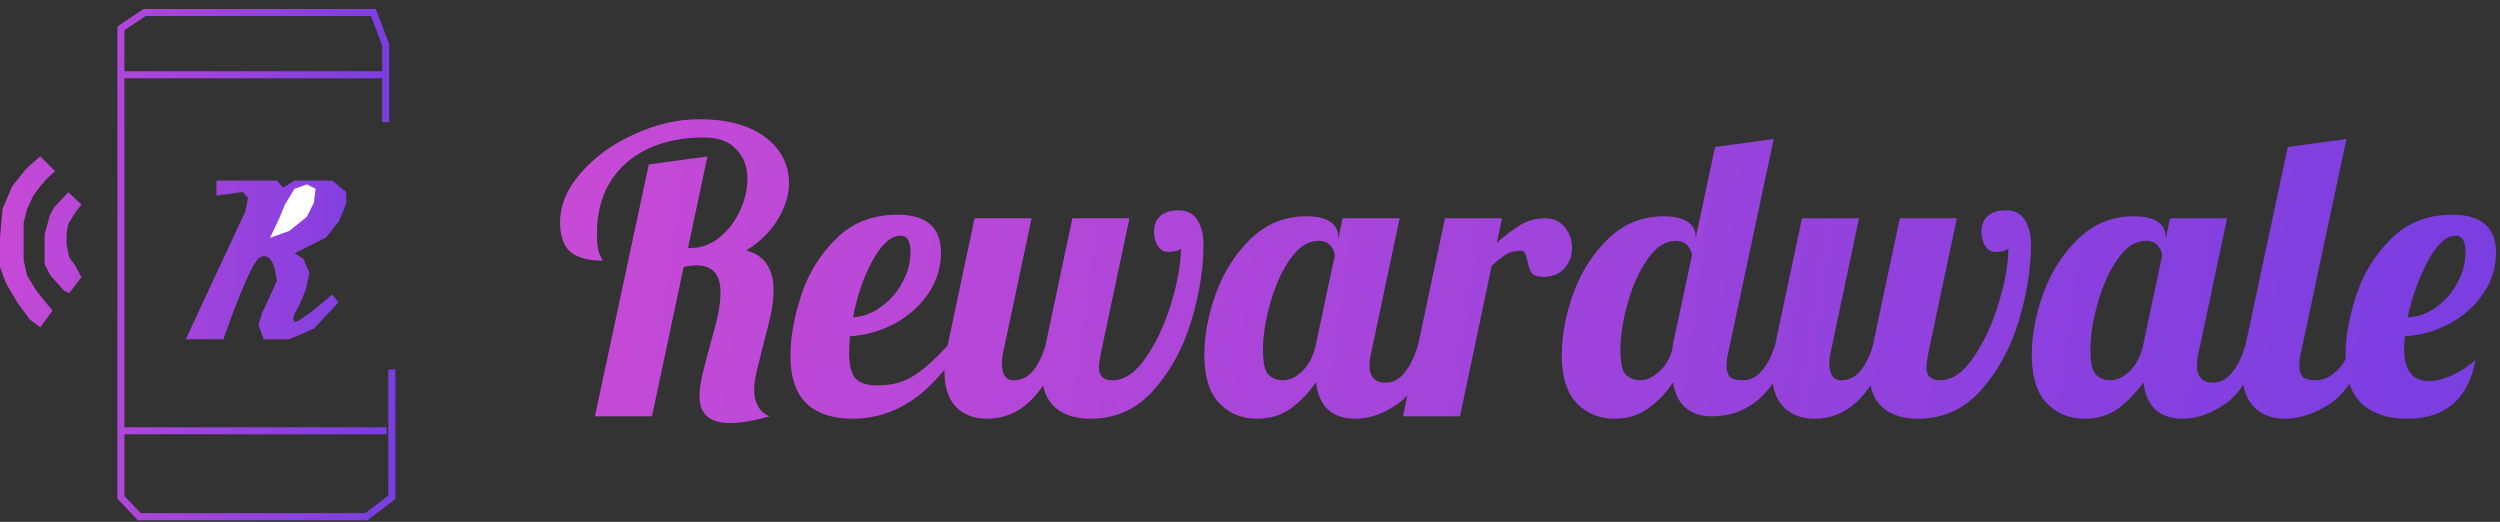 <svg width="206" height="43" viewBox="0 0 206 43" fill="none" xmlns="http://www.w3.org/2000/svg">
<rect x="0" y="0" width="206" height="43" fill="#333333" stroke="none"/>
<path fill-rule="evenodd" clip-rule="evenodd" d="M11.826 0.743H30.97L32.071 3.652V10.063H31.493V6.45H10.252V35.204H31.855V35.782H10.252V40.868L11.604 42.284H30.095L31.998 40.84V30.436H32.576V41.127L30.289 42.862H11.357L9.674 41.1V2.178L11.826 0.743ZM10.252 5.872H31.493V3.758L30.57 1.321H12.002L10.252 2.487V5.872ZM3.318 12.881L4.546 14.109L3.896 14.687L3.318 15.338L2.74 16.132L2.234 17.216L1.945 18.372V19.672V21.406L2.234 22.707L3.029 24.007L4.329 25.596L3.318 26.969L2.451 26.319L1.44 24.946L0.5 23.357L-0.005 21.984V19.672L0.211 17.216L1.006 15.338L2.234 13.82L3.318 12.881ZM5.631 15.843L6.714 16.854L6.209 17.504L5.631 18.444L5.486 19.166V20.177L5.703 21.189L6.209 21.911L6.714 22.851L5.703 24.151L5.269 23.934L4.619 23.212L4.113 22.634L3.68 21.767V20.611V19.311L4.113 17.721L4.475 17.071L5.631 15.843ZM20.22 14.88H22.82L23.326 15.457L24.265 14.88H27.372L28.528 15.819V16.758L27.95 18.203L26.866 19.575L24.265 20.876L24.988 21.309L25.494 22.465L25.205 23.838L24.699 25.066L24.265 25.861C24.145 26.198 24.063 26.771 24.699 26.366C25.335 25.962 26.12 25.331 26.433 25.066L27.372 24.271L27.878 24.922L25.855 27.089L23.832 27.956H21.737L21.303 26.8L21.592 25.789L22.315 24.271L22.82 23.116L22.604 22.032C22.459 21.55 21.997 20.731 21.303 21.309C20.61 21.887 19.088 25.981 18.413 27.956H15.307L20.22 17.408L20.436 16.324L20.003 15.819L17.835 16.108V14.88H20.22Z" fill="url(#paint0_linear_207_1296)"/>
<path d="M22.971 18.083L22.248 19.601L23.838 19.023L25.283 17.867L25.861 16.711L26.005 15.555L25.283 15.194L24.271 15.555L23.477 16.855L22.971 18.083Z" fill="white"/>
<path d="M60.185 34.86C58.488 34.86 57.639 34.131 57.639 32.673C57.639 32.194 57.704 31.65 57.835 31.041C57.987 30.41 58.194 29.605 58.455 28.626C58.76 27.603 58.988 26.733 59.141 26.015C59.293 25.296 59.369 24.654 59.369 24.089C59.369 22.609 58.716 21.869 57.411 21.869C57.062 21.869 56.703 21.913 56.334 22L53.722 34.305H49.022L53.461 13.546L58.292 12.893L56.693 20.433H56.954C57.802 20.433 58.586 20.139 59.304 19.552C60.022 18.964 60.577 18.235 60.968 17.365C61.382 16.473 61.589 15.602 61.589 14.754C61.589 13.753 61.284 12.937 60.675 12.306C60.087 11.653 59.195 11.327 57.998 11.327C56.236 11.327 54.691 11.642 53.363 12.273C52.036 12.904 51.002 13.818 50.263 15.015C49.544 16.212 49.185 17.626 49.185 19.258C49.185 20.063 49.262 20.629 49.414 20.955C49.566 21.26 49.642 21.434 49.642 21.478C48.467 21.478 47.586 21.238 46.999 20.759C46.433 20.259 46.15 19.443 46.15 18.311C46.15 16.919 46.716 15.57 47.847 14.264C49.001 12.937 50.469 11.871 52.254 11.066C54.038 10.239 55.822 9.825 57.606 9.825C59.238 9.825 60.609 10.065 61.719 10.543C62.829 11.022 63.656 11.664 64.2 12.469C64.744 13.252 65.016 14.112 65.016 15.048C65.016 16.07 64.7 17.093 64.069 18.116C63.438 19.138 62.578 19.976 61.491 20.629C62.317 20.868 62.894 21.271 63.221 21.837C63.569 22.381 63.743 23.066 63.743 23.893C63.743 24.524 63.666 25.198 63.514 25.917C63.362 26.613 63.144 27.483 62.861 28.528C62.687 29.202 62.524 29.866 62.372 30.519C62.219 31.172 62.143 31.715 62.143 32.151C62.143 32.651 62.252 33.097 62.47 33.489C62.709 33.881 63.025 34.153 63.416 34.305C62.089 34.675 61.012 34.86 60.185 34.86ZM70.224 34.501C68.614 34.501 67.363 34.087 66.471 33.261C65.579 32.412 65.133 31.095 65.133 29.311C65.133 27.81 65.426 26.156 66.014 24.35C66.602 22.544 67.559 20.988 68.886 19.682C70.214 18.355 71.9 17.691 73.945 17.691C76.339 17.691 77.536 18.736 77.536 20.825C77.536 22.043 77.188 23.164 76.491 24.187C75.795 25.209 74.87 26.036 73.717 26.667C72.564 27.276 71.334 27.625 70.029 27.712C69.985 28.364 69.963 28.8 69.963 29.017C69.963 30.084 70.148 30.812 70.518 31.204C70.888 31.574 71.487 31.759 72.313 31.759C73.488 31.759 74.489 31.487 75.316 30.943C76.165 30.399 77.09 29.572 78.091 28.462H79.2C76.785 32.488 73.793 34.501 70.224 34.501ZM70.29 26.145C71.095 26.102 71.856 25.819 72.575 25.296C73.314 24.774 73.902 24.11 74.337 23.305C74.794 22.5 75.022 21.652 75.022 20.759C75.022 19.867 74.751 19.421 74.207 19.421C73.423 19.421 72.651 20.107 71.889 21.478C71.149 22.848 70.616 24.404 70.29 26.145ZM81.315 34.501C80.271 34.501 79.422 34.174 78.769 33.522C78.138 32.869 77.823 31.89 77.823 30.584C77.823 30.04 77.91 29.333 78.084 28.462L80.303 17.985H85.003L82.653 29.083C82.588 29.344 82.555 29.616 82.555 29.899C82.555 30.856 82.882 31.335 83.534 31.335C84.144 31.335 84.666 31.084 85.101 30.584C85.536 30.062 85.885 29.355 86.146 28.462L88.365 17.985H93.065L90.715 29.083C90.606 29.627 90.552 30.018 90.552 30.258C90.552 30.976 90.922 31.335 91.662 31.335C92.663 31.335 93.588 30.704 94.436 29.442C95.306 28.18 96.003 26.678 96.525 24.937C97.047 23.197 97.308 21.695 97.308 20.433C97.265 20.542 97.124 20.629 96.884 20.694C96.645 20.738 96.438 20.759 96.264 20.759C95.894 20.759 95.6 20.585 95.383 20.237C95.187 19.889 95.089 19.508 95.089 19.095C95.089 18.573 95.252 18.148 95.579 17.822C95.927 17.495 96.438 17.332 97.113 17.332C97.831 17.332 98.353 17.604 98.679 18.148C99.006 18.671 99.169 19.345 99.169 20.172C99.169 22.13 98.832 24.23 98.157 26.471C97.483 28.691 96.449 30.584 95.056 32.151C93.664 33.717 91.934 34.501 89.867 34.501C88.8 34.501 87.93 34.272 87.255 33.815C86.581 33.358 86.146 32.673 85.95 31.759C84.731 33.587 83.186 34.501 81.315 34.501ZM103.58 34.501C102.339 34.501 101.306 34.077 100.479 33.228C99.652 32.379 99.239 31.052 99.239 29.246C99.239 27.636 99.554 25.949 100.185 24.187C100.838 22.402 101.795 20.901 103.057 19.682C104.341 18.442 105.864 17.822 107.627 17.822C108.519 17.822 109.183 17.974 109.618 18.279C110.053 18.584 110.271 18.986 110.271 19.487V19.715L110.63 17.985H115.33L112.98 29.083C112.893 29.409 112.849 29.757 112.849 30.127C112.849 31.063 113.295 31.531 114.187 31.531C114.797 31.531 115.319 31.248 115.754 30.682C116.211 30.116 116.57 29.376 116.831 28.462H118.202C117.397 30.812 116.396 32.412 115.199 33.261C114.024 34.087 112.838 34.501 111.642 34.501C110.728 34.501 109.988 34.251 109.422 33.75C108.878 33.228 108.552 32.477 108.443 31.498C107.812 32.39 107.105 33.119 106.321 33.685C105.56 34.229 104.646 34.501 103.58 34.501ZM105.701 31.335C106.245 31.335 106.778 31.084 107.3 30.584C107.844 30.062 108.214 29.355 108.41 28.462L109.977 21.086C109.977 20.803 109.868 20.531 109.651 20.27C109.433 19.987 109.096 19.846 108.639 19.846C107.768 19.846 106.985 20.357 106.289 21.38C105.592 22.381 105.048 23.599 104.657 25.035C104.265 26.45 104.069 27.701 104.069 28.789C104.069 29.877 104.221 30.573 104.526 30.878C104.853 31.182 105.244 31.335 105.701 31.335ZM119.063 17.985H123.763L123.339 20.009C124.078 19.356 124.742 18.855 125.33 18.507C125.939 18.159 126.592 17.985 127.288 17.985C127.984 17.985 128.528 18.224 128.92 18.703C129.333 19.182 129.54 19.759 129.54 20.433C129.54 21.064 129.333 21.619 128.92 22.098C128.506 22.576 127.93 22.816 127.19 22.816C126.711 22.816 126.385 22.707 126.211 22.489C126.058 22.25 125.939 21.913 125.852 21.478C125.786 21.195 125.721 20.988 125.656 20.857C125.591 20.727 125.471 20.662 125.297 20.662C124.84 20.662 124.448 20.759 124.122 20.955C123.817 21.129 123.415 21.445 122.914 21.902L120.303 34.305H115.603L119.063 17.985ZM133.032 34.501C131.791 34.501 130.758 34.077 129.931 33.228C129.104 32.379 128.691 31.052 128.691 29.246C128.691 27.636 129.006 25.949 129.637 24.187C130.29 22.402 131.247 20.901 132.509 19.682C133.793 18.442 135.316 17.822 137.079 17.822C137.971 17.822 138.635 17.974 139.07 18.279C139.505 18.584 139.723 18.986 139.723 19.487V19.617L141.322 12.11L146.153 11.457L142.399 29.083C142.312 29.409 142.269 29.757 142.269 30.127C142.269 30.562 142.367 30.878 142.562 31.074C142.78 31.248 143.128 31.335 143.607 31.335C144.216 31.335 144.738 31.074 145.174 30.551C145.631 30.029 145.99 29.333 146.251 28.462H147.622C146.294 32.357 144.107 34.305 141.061 34.305C140.169 34.305 139.44 34.066 138.874 33.587C138.33 33.108 137.993 32.412 137.862 31.498C137.297 32.368 136.611 33.086 135.806 33.652C135.023 34.218 134.098 34.501 133.032 34.501ZM135.153 31.335C135.676 31.335 136.198 31.095 136.72 30.617C137.264 30.138 137.634 29.474 137.83 28.626V28.462L139.429 20.988C139.233 20.226 138.787 19.846 138.091 19.846C137.22 19.846 136.437 20.357 135.741 21.38C135.044 22.381 134.5 23.599 134.109 25.035C133.717 26.45 133.521 27.701 133.521 28.789C133.521 29.877 133.674 30.573 133.978 30.878C134.305 31.182 134.696 31.335 135.153 31.335ZM149.495 34.501C148.45 34.501 147.602 34.174 146.949 33.522C146.318 32.869 146.002 31.89 146.002 30.584C146.002 30.04 146.089 29.333 146.263 28.462L148.483 17.985H153.183L150.833 29.083C150.768 29.344 150.735 29.616 150.735 29.899C150.735 30.856 151.062 31.335 151.714 31.335C152.324 31.335 152.846 31.084 153.281 30.584C153.716 30.062 154.064 29.355 154.325 28.462L156.545 17.985H161.245L158.895 29.083C158.786 29.627 158.732 30.018 158.732 30.258C158.732 30.976 159.102 31.335 159.842 31.335C160.843 31.335 161.767 30.704 162.616 29.442C163.486 28.18 164.183 26.678 164.705 24.937C165.227 23.197 165.488 21.695 165.488 20.433C165.445 20.542 165.303 20.629 165.064 20.694C164.825 20.738 164.618 20.759 164.444 20.759C164.074 20.759 163.78 20.585 163.562 20.237C163.367 19.889 163.269 19.508 163.269 19.095C163.269 18.573 163.432 18.148 163.758 17.822C164.106 17.495 164.618 17.332 165.292 17.332C166.01 17.332 166.533 17.604 166.859 18.148C167.185 18.671 167.349 19.345 167.349 20.172C167.349 22.13 167.011 24.23 166.337 26.471C165.662 28.691 164.629 30.584 163.236 32.151C161.843 33.717 160.114 34.501 158.046 34.501C156.98 34.501 156.11 34.272 155.435 33.815C154.761 33.358 154.325 32.673 154.13 31.759C152.911 33.587 151.366 34.501 149.495 34.501ZM171.759 34.501C170.519 34.501 169.485 34.077 168.659 33.228C167.832 32.379 167.418 31.052 167.418 29.246C167.418 27.636 167.734 25.949 168.365 24.187C169.018 22.402 169.975 20.901 171.237 19.682C172.521 18.442 174.044 17.822 175.807 17.822C176.699 17.822 177.362 17.974 177.798 18.279C178.233 18.584 178.45 18.986 178.45 19.487V19.715L178.81 17.985H183.51L181.16 29.083C181.073 29.409 181.029 29.757 181.029 30.127C181.029 31.063 181.475 31.531 182.367 31.531C182.977 31.531 183.499 31.248 183.934 30.682C184.391 30.116 184.75 29.376 185.011 28.462H186.382C185.577 30.812 184.576 32.412 183.379 33.261C182.204 34.087 181.018 34.501 179.821 34.501C178.907 34.501 178.168 34.251 177.602 33.75C177.058 33.228 176.731 32.477 176.623 31.498C175.992 32.39 175.284 33.119 174.501 33.685C173.739 34.229 172.826 34.501 171.759 34.501ZM173.881 31.335C174.425 31.335 174.958 31.084 175.48 30.584C176.024 30.062 176.394 29.355 176.59 28.462L178.157 21.086C178.157 20.803 178.048 20.531 177.83 20.27C177.613 19.987 177.275 19.846 176.818 19.846C175.948 19.846 175.165 20.357 174.468 21.38C173.772 22.381 173.228 23.599 172.836 25.035C172.445 26.45 172.249 27.701 172.249 28.789C172.249 29.877 172.401 30.573 172.706 30.878C173.032 31.182 173.424 31.335 173.881 31.335ZM188.254 34.501C187.21 34.501 186.361 34.174 185.708 33.522C185.077 32.869 184.762 31.89 184.762 30.584C184.762 30.04 184.849 29.333 185.023 28.462L188.515 12.11L193.346 11.457L189.593 29.083C189.506 29.409 189.462 29.757 189.462 30.127C189.462 30.562 189.56 30.878 189.756 31.074C189.973 31.248 190.322 31.335 190.8 31.335C191.431 31.335 192.019 31.074 192.563 30.551C193.107 30.007 193.498 29.311 193.738 28.462H195.109C194.304 30.812 193.27 32.412 192.008 33.261C190.746 34.087 189.495 34.501 188.254 34.501ZM198.327 34.501C196.739 34.501 195.498 34.087 194.606 33.261C193.714 32.412 193.268 31.095 193.268 29.311C193.268 27.81 193.562 26.156 194.149 24.35C194.737 22.544 195.694 20.988 197.021 19.682C198.349 18.355 200.035 17.691 202.081 17.691C204.474 17.691 205.671 18.736 205.671 20.825C205.671 22.043 205.323 23.164 204.626 24.187C203.93 25.209 203.005 26.036 201.852 26.667C200.699 27.276 199.469 27.625 198.164 27.712C198.12 28.19 198.098 28.517 198.098 28.691C198.098 30.497 198.773 31.4 200.122 31.4C200.731 31.4 201.384 31.237 202.081 30.91C202.777 30.584 203.408 30.171 203.974 29.67C203.386 32.891 201.504 34.501 198.327 34.501ZM198.392 26.145C199.219 26.123 199.992 25.851 200.71 25.329C201.449 24.807 202.037 24.143 202.472 23.338C202.929 22.511 203.158 21.652 203.158 20.759C203.158 19.867 202.886 19.421 202.342 19.421C201.58 19.421 200.818 20.118 200.057 21.51C199.317 22.881 198.762 24.426 198.392 26.145Z" fill="url(#paint1_linear_207_1296)"/>
<defs>
<linearGradient id="paint0_linear_207_1296" x1="-0.005" y1="5.321" x2="37.494" y2="6.342" gradientUnits="userSpaceOnUse">
<stop stop-color="#C84AD6"/>
<stop offset="1" stop-color="#6F3CE3"/>
</linearGradient>
<linearGradient id="paint1_linear_207_1296" x1="45.954" y1="5.761" x2="226.825" y2="30.61" gradientUnits="userSpaceOnUse">
<stop stop-color="#C84AD6"/>
<stop offset="1" stop-color="#6F3CE3"/>
</linearGradient>
</defs>
</svg>
